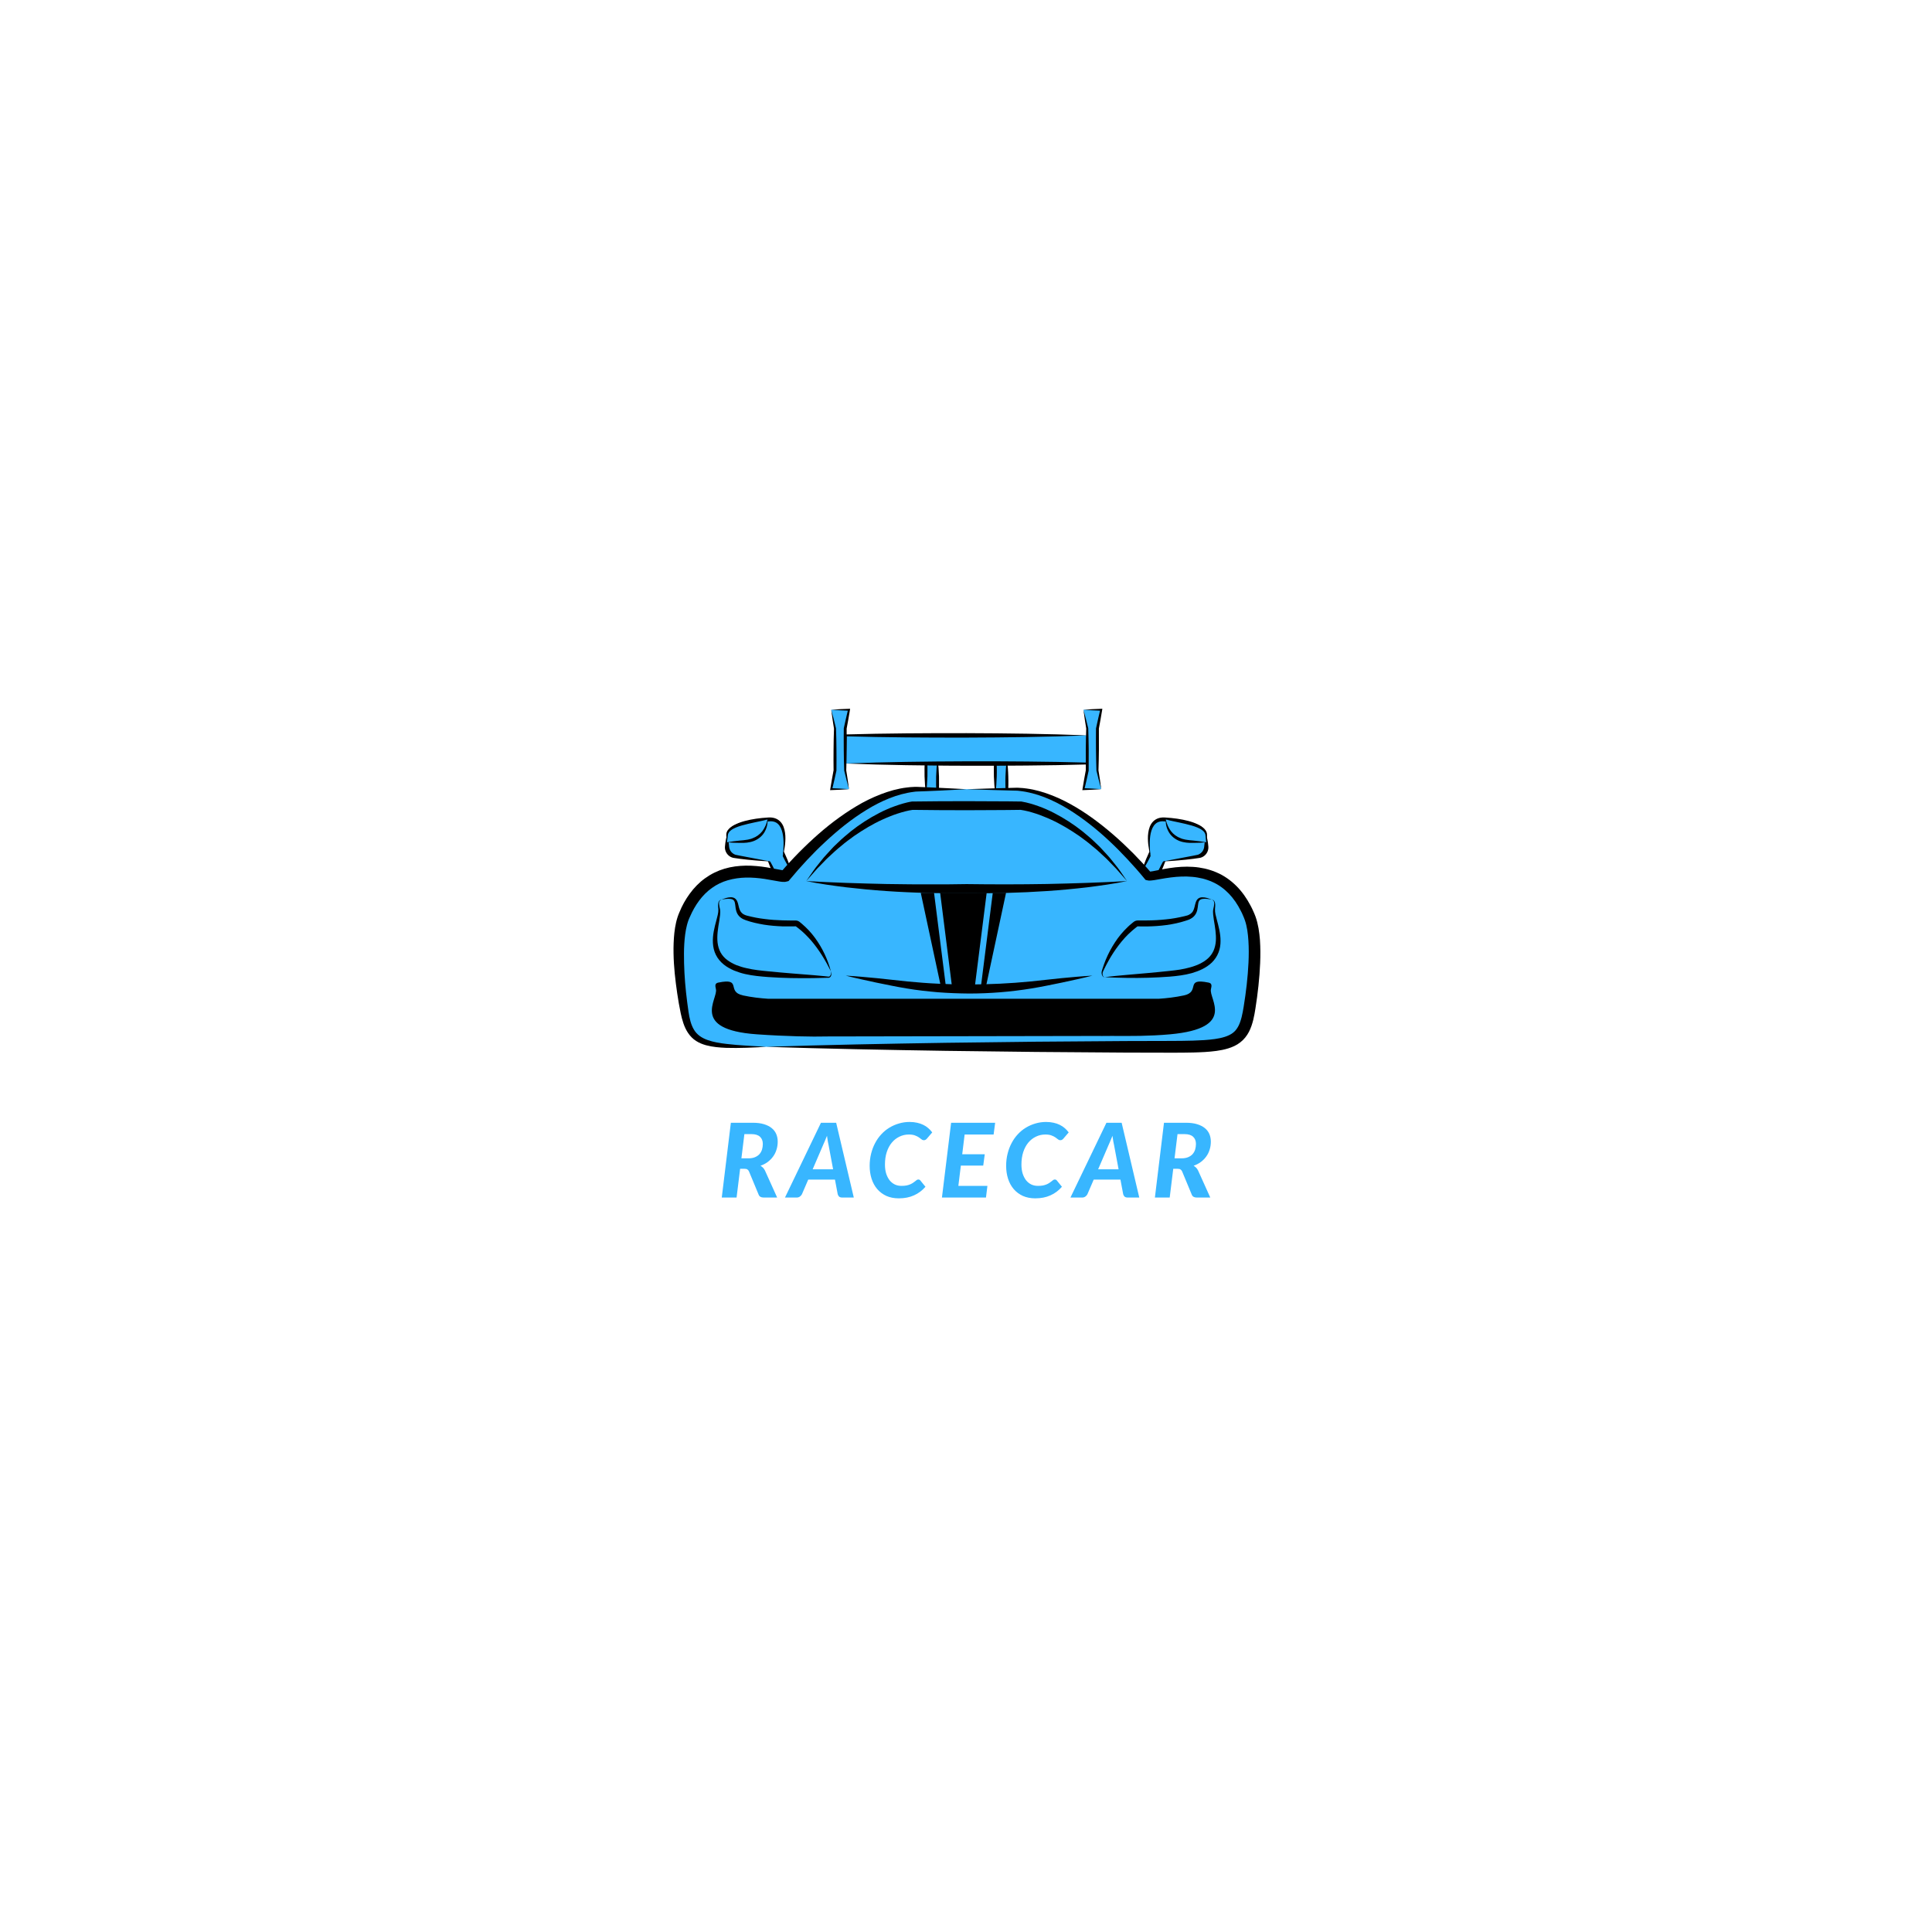 <?xml version="1.0" encoding="UTF-8"?><svg xmlns="http://www.w3.org/2000/svg" xmlns:xlink="http://www.w3.org/1999/xlink" width="375" zoomAndPan="magnify" viewBox="0 0 375 375" height="375" preserveAspectRatio="xMidYMid meet" version="1.0"><defs><g><g id="glyph-0-0"/><g id="glyph-0-1"><path d="M 5.844 -7.609 C 6.344 -7.609 6.77 -7.68 7.125 -7.828 C 7.477 -7.973 7.77 -8.172 8 -8.422 C 8.227 -8.68 8.395 -8.977 8.5 -9.312 C 8.602 -9.656 8.656 -10.02 8.656 -10.406 C 8.656 -11 8.473 -11.461 8.109 -11.797 C 7.742 -12.141 7.188 -12.312 6.438 -12.312 L 5.078 -12.312 L 4.5 -7.609 Z M 6.703 -14.516 C 7.555 -14.516 8.285 -14.422 8.891 -14.234 C 9.504 -14.047 10.004 -13.789 10.391 -13.469 C 10.785 -13.145 11.078 -12.758 11.266 -12.312 C 11.453 -11.863 11.547 -11.375 11.547 -10.844 C 11.547 -10.301 11.469 -9.785 11.312 -9.297 C 11.164 -8.805 10.945 -8.363 10.656 -7.969 C 10.375 -7.57 10.023 -7.219 9.609 -6.906 C 9.203 -6.602 8.734 -6.359 8.203 -6.172 C 8.379 -6.066 8.539 -5.941 8.688 -5.797 C 8.832 -5.648 8.957 -5.473 9.062 -5.266 L 11.438 0 L 8.812 0 C 8.312 0 7.988 -0.188 7.844 -0.562 L 5.969 -5.078 C 5.883 -5.254 5.781 -5.379 5.656 -5.453 C 5.539 -5.535 5.363 -5.578 5.125 -5.578 L 4.25 -5.578 L 3.562 0 L 0.688 0 L 2.453 -14.516 Z M 6.703 -14.516 "/></g><g id="glyph-0-2"><path d="M 8.484 -5.484 L 7.625 -10.078 C 7.57 -10.316 7.516 -10.598 7.453 -10.922 C 7.398 -11.254 7.348 -11.609 7.297 -11.984 C 7.141 -11.609 6.992 -11.254 6.859 -10.922 C 6.723 -10.598 6.598 -10.312 6.484 -10.062 L 4.516 -5.484 Z M 12.5 0 L 10.266 0 C 10.004 0 9.801 -0.055 9.656 -0.172 C 9.52 -0.297 9.426 -0.457 9.375 -0.656 L 8.844 -3.484 L 3.656 -3.484 L 2.438 -0.656 C 2.352 -0.477 2.219 -0.32 2.031 -0.188 C 1.852 -0.062 1.648 0 1.422 0 L -0.859 0 L 6.125 -14.516 L 9.078 -14.516 Z M 12.5 0 "/></g><g id="glyph-0-3"><path d="M 6.891 -2.266 C 7.273 -2.266 7.609 -2.289 7.891 -2.344 C 8.18 -2.406 8.43 -2.484 8.641 -2.578 C 8.848 -2.672 9.023 -2.77 9.172 -2.875 C 9.328 -2.988 9.461 -3.086 9.578 -3.172 C 9.691 -3.266 9.789 -3.344 9.875 -3.406 C 9.969 -3.469 10.066 -3.5 10.172 -3.5 C 10.266 -3.5 10.344 -3.484 10.406 -3.453 C 10.469 -3.422 10.516 -3.383 10.547 -3.344 L 11.562 -2.094 C 10.938 -1.363 10.191 -0.805 9.328 -0.422 C 8.473 -0.035 7.492 0.156 6.391 0.156 C 5.492 0.156 4.691 0 3.984 -0.312 C 3.285 -0.633 2.691 -1.078 2.203 -1.641 C 1.723 -2.203 1.359 -2.867 1.109 -3.641 C 0.859 -4.41 0.734 -5.25 0.734 -6.156 C 0.734 -6.988 0.828 -7.773 1.016 -8.516 C 1.203 -9.266 1.461 -9.953 1.797 -10.578 C 2.129 -11.211 2.531 -11.781 3 -12.281 C 3.469 -12.789 3.988 -13.219 4.562 -13.562 C 5.145 -13.914 5.766 -14.188 6.422 -14.375 C 7.078 -14.57 7.766 -14.672 8.484 -14.672 C 9.023 -14.672 9.516 -14.617 9.953 -14.516 C 10.391 -14.422 10.785 -14.285 11.141 -14.109 C 11.504 -13.93 11.828 -13.719 12.109 -13.469 C 12.398 -13.219 12.656 -12.941 12.875 -12.641 L 11.859 -11.453 C 11.785 -11.359 11.695 -11.281 11.594 -11.219 C 11.5 -11.156 11.379 -11.125 11.234 -11.125 C 11.078 -11.125 10.93 -11.18 10.797 -11.297 C 10.66 -11.41 10.492 -11.535 10.297 -11.672 C 10.109 -11.805 9.859 -11.93 9.547 -12.047 C 9.242 -12.172 8.844 -12.234 8.344 -12.234 C 7.688 -12.234 7.07 -12.094 6.5 -11.812 C 5.938 -11.539 5.445 -11.156 5.031 -10.656 C 4.613 -10.156 4.285 -9.539 4.047 -8.812 C 3.816 -8.094 3.703 -7.289 3.703 -6.406 C 3.703 -5.75 3.781 -5.164 3.938 -4.656 C 4.102 -4.145 4.328 -3.707 4.609 -3.344 C 4.898 -2.988 5.238 -2.719 5.625 -2.531 C 6.008 -2.352 6.43 -2.266 6.891 -2.266 Z M 6.891 -2.266 "/></g><g id="glyph-0-4"><path d="M 5.094 -12.234 L 4.625 -8.406 L 9 -8.406 L 8.703 -6.203 L 4.359 -6.203 L 3.875 -2.266 L 9.516 -2.266 L 9.234 0 L 0.688 0 L 2.469 -14.516 L 11.016 -14.516 L 10.719 -12.234 Z M 5.094 -12.234 "/></g></g><clipPath id="clip-0"><path d="M 210 137.559 L 214 137.559 L 214 154 L 210 154 Z M 210 137.559 " clip-rule="nonzero"/></clipPath><clipPath id="clip-1"><path d="M 161 137.559 L 165 137.559 L 165 154 L 161 154 Z M 161 137.559 " clip-rule="nonzero"/></clipPath><clipPath id="clip-2"><path d="M 161 137.559 L 166 137.559 L 166 154 L 161 154 Z M 161 137.559 " clip-rule="nonzero"/></clipPath><clipPath id="clip-3"><path d="M 130.25 152 L 188 152 L 188 204 L 130.25 204 Z M 130.25 152 " clip-rule="nonzero"/></clipPath><clipPath id="clip-4"><path d="M 148 152 L 245 152 L 245 204.309 L 148 204.309 Z M 148 152 " clip-rule="nonzero"/></clipPath></defs><path fill="rgb(21.959%, 71.37%, 100%)" d="M 179.734 153.953 L 181.98 153.953 L 181.98 147.469 L 179.734 147.469 L 179.734 153.953 " fill-opacity="1" fill-rule="nonzero"/><path fill="rgb(21.959%, 71.37%, 100%)" d="M 193.191 147.469 L 193.191 153.953 L 195.438 153.953 L 195.438 147.469 L 193.191 147.469 " fill-opacity="1" fill-rule="nonzero"/><path fill="rgb(0%, 0%, 0%)" d="M 181.98 147.469 C 181.605 147.535 181.234 147.574 180.855 147.613 C 180.484 147.648 180.109 147.68 179.734 147.699 L 179.965 147.469 C 179.996 148.008 180.02 148.547 180.02 149.09 C 180.031 149.629 180.02 150.172 180.012 150.711 C 179.992 151.254 179.969 151.793 179.926 152.332 C 179.879 152.875 179.824 153.414 179.734 153.953 C 179.645 153.414 179.586 152.875 179.543 152.332 C 179.5 151.793 179.477 151.254 179.457 150.711 C 179.449 150.172 179.438 149.629 179.449 149.09 C 179.453 148.547 179.473 148.008 179.504 147.469 L 179.516 147.227 L 179.734 147.238 C 180.109 147.258 180.484 147.289 180.855 147.32 C 181.234 147.363 181.605 147.402 181.98 147.469 " fill-opacity="1" fill-rule="nonzero"/><path fill="rgb(0%, 0%, 0%)" d="M 179.734 153.953 C 180.109 153.887 180.484 153.848 180.855 153.809 C 181.234 153.773 181.605 153.742 181.98 153.723 L 181.75 153.953 C 181.719 153.414 181.699 152.875 181.695 152.332 C 181.684 151.793 181.695 151.254 181.703 150.711 C 181.723 150.172 181.746 149.629 181.789 149.09 C 181.836 148.547 181.891 148.008 181.98 147.469 C 182.07 148.008 182.129 148.547 182.172 149.09 C 182.215 149.629 182.238 150.172 182.258 150.711 C 182.266 151.254 182.277 151.793 182.266 152.332 C 182.266 152.875 182.242 153.414 182.211 153.953 L 182.199 154.199 L 181.98 154.184 C 181.605 154.164 181.234 154.137 180.855 154.102 C 180.484 154.059 180.109 154.023 179.734 153.953 " fill-opacity="1" fill-rule="nonzero"/><path fill="rgb(0%, 0%, 0%)" d="M 195.438 147.469 C 195.062 147.535 194.688 147.574 194.312 147.613 C 193.938 147.648 193.562 147.68 193.191 147.699 L 193.422 147.469 C 193.449 148.008 193.473 148.547 193.477 149.09 C 193.488 149.629 193.477 150.172 193.465 150.711 C 193.449 151.254 193.422 151.793 193.383 152.332 C 193.336 152.875 193.281 153.414 193.191 153.953 C 193.098 153.414 193.043 152.875 193 152.332 C 192.957 151.793 192.93 151.254 192.914 150.711 C 192.902 150.172 192.891 149.629 192.902 149.09 C 192.906 148.547 192.926 148.008 192.957 147.469 L 192.973 147.227 L 193.191 147.238 C 193.562 147.258 193.938 147.289 194.312 147.32 C 194.688 147.363 195.062 147.402 195.438 147.469 " fill-opacity="1" fill-rule="nonzero"/><path fill="rgb(0%, 0%, 0%)" d="M 193.191 153.953 C 193.562 153.887 193.938 153.848 194.312 153.809 C 194.688 153.773 195.062 153.742 195.438 153.723 L 195.203 153.953 C 195.176 153.414 195.152 152.875 195.148 152.332 C 195.137 151.793 195.148 151.254 195.16 150.711 C 195.176 150.172 195.203 149.629 195.246 149.09 C 195.289 148.547 195.344 148.008 195.438 147.469 C 195.527 148.008 195.582 148.547 195.625 149.09 C 195.672 149.629 195.695 150.172 195.711 150.711 C 195.723 151.254 195.734 151.793 195.723 152.332 C 195.719 152.875 195.699 153.414 195.668 153.953 L 195.652 154.199 L 195.438 154.184 C 195.062 154.164 194.688 154.137 194.312 154.102 C 193.938 154.059 193.562 154.023 193.191 153.953 " fill-opacity="1" fill-rule="nonzero"/><path fill="rgb(21.959%, 71.37%, 100%)" d="M 164.156 148.199 L 164.156 142.738 L 211.031 142.738 L 211.031 148.199 L 164.156 148.199 " fill-opacity="1" fill-rule="nonzero"/><path fill="rgb(0%, 0%, 0%)" d="M 211.031 142.738 C 211.07 143.648 211.109 144.559 211.133 145.469 L 211.215 148.199 L 211.219 148.375 L 211.031 148.379 C 207.125 148.488 203.219 148.559 199.312 148.59 C 197.359 148.613 195.406 148.625 193.453 148.629 C 191.5 148.637 189.547 148.641 187.594 148.629 C 185.641 148.625 183.688 148.621 181.734 148.594 C 179.781 148.582 177.828 148.555 175.875 148.52 C 171.969 148.457 168.062 148.352 164.156 148.199 C 168.062 148.047 171.969 147.941 175.875 147.879 C 177.828 147.844 179.781 147.816 181.734 147.805 C 183.688 147.781 185.641 147.773 187.594 147.77 C 189.547 147.758 191.5 147.762 193.453 147.77 C 195.406 147.773 197.359 147.785 199.312 147.809 C 203.219 147.844 207.125 147.91 211.031 148.02 L 210.852 148.199 L 210.934 145.469 C 210.957 144.559 210.996 143.648 211.031 142.738 " fill-opacity="1" fill-rule="nonzero"/><path fill="rgb(0%, 0%, 0%)" d="M 164.156 148.199 C 164.121 147.289 164.082 146.379 164.059 145.469 L 163.973 142.738 L 163.969 142.562 L 164.156 142.555 C 168.062 142.445 171.969 142.379 175.875 142.344 C 177.828 142.324 179.781 142.309 181.734 142.309 C 183.688 142.301 185.641 142.297 187.594 142.305 C 189.547 142.312 191.5 142.316 193.453 142.34 C 195.406 142.355 197.359 142.383 199.312 142.414 C 203.219 142.48 207.125 142.582 211.031 142.738 C 207.125 142.891 203.219 142.996 199.312 143.059 C 197.359 143.09 195.406 143.117 193.453 143.133 C 191.5 143.156 189.547 143.164 187.594 143.168 C 185.641 143.18 183.688 143.176 181.734 143.164 C 179.781 143.164 177.828 143.148 175.875 143.129 C 171.969 143.094 168.062 143.027 164.156 142.918 L 164.34 142.738 L 164.258 145.469 C 164.234 146.379 164.191 147.289 164.156 148.199 " fill-opacity="1" fill-rule="nonzero"/><g clip-path="url(#clip-0)"><path fill="rgb(21.959%, 71.37%, 100%)" d="M 213.012 141.398 L 213.746 137.762 L 210.301 137.762 L 211.031 141.398 L 211.031 149.539 L 210.301 153.172 L 213.746 153.172 L 213.012 149.539 L 213.012 141.398 " fill-opacity="1" fill-rule="nonzero"/><path fill="rgb(0%, 0%, 0%)" d="M 210.301 137.762 C 210.637 138.953 210.934 140.156 211.227 141.359 L 211.23 141.371 L 211.23 141.398 L 211.285 143.434 C 211.293 144.109 211.312 144.789 211.316 145.469 C 211.328 146.824 211.324 148.184 211.309 149.539 L 211.309 149.57 L 211.305 149.594 C 211.043 150.801 210.773 152.008 210.48 153.211 L 210.301 152.988 C 211.449 153.031 212.598 153.086 213.746 153.172 C 212.598 153.262 211.449 153.32 210.301 153.359 L 210.078 153.371 L 210.117 153.137 C 210.312 151.918 210.531 150.699 210.758 149.484 L 210.754 149.539 C 210.738 148.184 210.738 146.824 210.75 145.469 C 210.75 144.789 210.77 144.109 210.781 143.434 L 210.836 141.398 L 210.84 141.438 C 210.641 140.215 210.449 138.992 210.301 137.762 " fill-opacity="1" fill-rule="nonzero"/><path fill="rgb(0%, 0%, 0%)" d="M 213.746 153.172 C 213.406 151.98 213.109 150.781 212.82 149.578 L 212.816 149.566 L 212.816 149.539 L 212.762 147.504 C 212.75 146.824 212.73 146.148 212.73 145.469 C 212.715 144.109 212.723 142.754 212.734 141.398 L 212.734 141.367 L 212.742 141.344 C 213.004 140.133 213.273 138.93 213.562 137.727 L 213.746 137.949 C 212.598 137.906 211.449 137.852 210.301 137.762 C 211.449 137.672 212.598 137.617 213.746 137.574 L 213.965 137.566 L 213.93 137.801 C 213.73 139.02 213.512 140.238 213.285 141.453 L 213.293 141.398 C 213.305 142.754 213.309 144.109 213.297 145.469 C 213.293 146.148 213.273 146.824 213.266 147.504 L 213.211 149.539 L 213.207 149.5 C 213.406 150.719 213.598 151.945 213.746 153.172 " fill-opacity="1" fill-rule="nonzero"/></g><g clip-path="url(#clip-1)"><path fill="rgb(21.959%, 71.37%, 100%)" d="M 164.055 141.398 L 164.789 137.762 L 161.34 137.762 L 162.074 141.398 L 162.074 149.539 L 161.34 153.172 L 164.789 153.172 L 164.055 149.539 L 164.055 141.398 " fill-opacity="1" fill-rule="nonzero"/><path fill="rgb(0%, 0%, 0%)" d="M 161.34 137.762 C 161.68 138.953 161.977 140.156 162.27 141.359 L 162.27 141.398 L 162.328 143.434 C 162.336 144.109 162.355 144.789 162.355 145.469 C 162.371 146.824 162.367 148.184 162.352 149.539 L 162.352 149.57 L 162.348 149.594 C 162.086 150.801 161.816 152.008 161.523 153.211 L 161.34 152.988 C 162.492 153.031 163.641 153.086 164.789 153.172 C 163.641 153.262 162.492 153.32 161.34 153.359 L 161.121 153.371 L 161.16 153.137 C 161.355 151.918 161.574 150.699 161.801 149.484 L 161.797 149.539 C 161.781 148.184 161.777 146.824 161.793 145.469 C 161.793 144.789 161.812 144.109 161.82 143.434 L 161.879 141.398 L 161.879 141.438 C 161.684 140.215 161.492 138.992 161.34 137.762 " fill-opacity="1" fill-rule="nonzero"/></g><g clip-path="url(#clip-2)"><path fill="rgb(0%, 0%, 0%)" d="M 164.789 153.172 C 164.449 151.98 164.152 150.781 163.863 149.578 L 163.859 149.566 L 163.859 149.539 L 163.801 147.504 C 163.793 146.824 163.773 146.148 163.773 145.469 C 163.758 144.109 163.766 142.754 163.777 141.398 L 163.777 141.367 L 163.781 141.344 C 164.047 140.133 164.312 138.93 164.605 137.727 L 164.789 137.949 C 163.641 137.906 162.492 137.852 161.34 137.762 C 162.492 137.672 163.641 137.617 164.789 137.574 L 165.008 137.566 L 164.973 137.801 C 164.773 139.02 164.555 140.238 164.328 141.453 L 164.332 141.398 C 164.348 142.754 164.352 144.109 164.34 145.469 C 164.336 146.148 164.316 146.824 164.309 147.504 L 164.254 149.539 L 164.25 149.5 C 164.445 150.719 164.637 151.945 164.789 153.172 " fill-opacity="1" fill-rule="nonzero"/></g><path fill="rgb(21.959%, 71.37%, 100%)" d="M 224.383 170.617 L 221.555 169.297 L 223.828 164.441 L 226.656 165.762 L 224.383 170.617 " fill-opacity="1" fill-rule="nonzero"/><path fill="rgb(0%, 0%, 0%)" d="M 226.656 165.762 C 226.539 166.199 226.398 166.625 226.242 167.047 C 226.09 167.469 225.926 167.887 225.754 168.301 C 225.586 168.715 225.402 169.121 225.215 169.527 C 225.031 169.934 224.832 170.336 224.633 170.734 L 224.508 170.988 L 224.27 170.867 C 223.805 170.633 223.344 170.387 222.891 170.129 C 222.438 169.867 221.988 169.598 221.555 169.297 C 222.062 169.434 222.559 169.605 223.051 169.785 C 223.539 169.969 224.023 170.164 224.5 170.371 L 224.137 170.504 C 224.316 170.094 224.496 169.684 224.691 169.281 C 224.883 168.879 225.078 168.477 225.289 168.082 C 225.496 167.684 225.707 167.293 225.938 166.906 C 226.16 166.516 226.398 166.133 226.656 165.762 " fill-opacity="1" fill-rule="nonzero"/><path fill="rgb(0%, 0%, 0%)" d="M 221.555 169.297 C 221.672 168.859 221.816 168.434 221.969 168.012 C 222.121 167.59 222.285 167.172 222.457 166.758 C 222.629 166.344 222.809 165.938 222.996 165.531 C 223.18 165.125 223.379 164.727 223.578 164.324 L 223.703 164.07 L 223.945 164.191 C 224.41 164.426 224.871 164.672 225.324 164.93 C 225.777 165.191 226.227 165.461 226.656 165.762 C 226.148 165.625 225.652 165.453 225.164 165.273 C 224.672 165.09 224.191 164.895 223.711 164.688 L 224.078 164.559 C 223.898 164.965 223.715 165.375 223.523 165.777 C 223.328 166.18 223.133 166.582 222.922 166.977 C 222.719 167.375 222.504 167.77 222.277 168.152 C 222.051 168.543 221.816 168.926 221.555 169.297 " fill-opacity="1" fill-rule="nonzero"/><path fill="rgb(21.959%, 71.37%, 100%)" d="M 223.328 166.168 C 223.328 166.168 221.562 158.559 226.207 159.062 C 230 159.469 234.137 160.18 234.137 162.152 L 234.137 164.352 C 234.137 165.266 233.492 166.051 232.594 166.223 C 230.137 166.688 225.688 167.199 225.688 167.199 " fill-opacity="1" fill-rule="nonzero"/><path fill="rgb(0%, 0%, 0%)" d="M 234.137 162.152 C 234.309 162.637 234.398 163.125 234.465 163.613 C 234.5 163.859 234.527 164.102 234.543 164.348 C 234.562 164.641 234.516 164.945 234.406 165.223 C 234.191 165.785 233.727 166.246 233.164 166.438 C 233.027 166.492 232.883 166.52 232.738 166.535 C 232.59 166.551 232.488 166.574 232.359 166.59 L 231.629 166.695 C 230.652 166.816 229.68 166.926 228.703 167.004 C 227.727 167.09 226.75 167.156 225.77 167.199 L 228.656 166.652 C 229.617 166.469 230.578 166.301 231.531 166.105 L 232.246 165.961 C 232.359 165.934 232.496 165.918 232.586 165.879 C 232.684 165.84 232.77 165.793 232.855 165.742 C 233.191 165.543 233.449 165.246 233.594 164.898 C 233.668 164.727 233.719 164.543 233.734 164.348 C 233.75 164.102 233.777 163.859 233.812 163.613 C 233.879 163.125 233.969 162.637 234.137 162.152 " fill-opacity="1" fill-rule="nonzero"/><path fill="rgb(0%, 0%, 0%)" d="M 223.328 166.168 C 223.113 165.441 222.969 164.691 222.879 163.938 C 222.801 163.18 222.766 162.406 222.879 161.629 C 222.934 161.242 223.023 160.855 223.168 160.477 C 223.316 160.098 223.539 159.73 223.844 159.426 C 224.148 159.121 224.543 158.898 224.961 158.781 C 225.375 158.668 225.801 158.645 226.211 158.68 C 227.73 158.773 229.242 158.969 230.738 159.367 C 231.48 159.574 232.223 159.836 232.906 160.246 C 233.246 160.449 233.57 160.703 233.82 161.027 C 233.941 161.191 234.047 161.371 234.102 161.566 C 234.16 161.758 234.164 161.965 234.137 162.152 C 234.07 161.77 233.855 161.469 233.586 161.25 C 233.312 161.027 232.992 160.867 232.656 160.734 C 231.988 160.469 231.27 160.301 230.551 160.148 C 229.102 159.855 227.613 159.668 226.133 159.434 C 225.453 159.348 224.77 159.453 224.289 159.895 C 223.801 160.328 223.516 161.012 223.359 161.715 C 223.207 162.426 223.156 163.172 223.164 163.918 C 223.168 164.664 223.223 165.418 223.328 166.168 " fill-opacity="1" fill-rule="nonzero"/><path fill="rgb(21.959%, 71.37%, 100%)" d="M 226.285 159.07 C 226.285 159.07 226.355 163.086 230.84 163.344 C 232.141 163.414 233.234 163.461 234.137 163.492 L 234.137 162.152 C 234.137 160.191 230.055 159.48 226.285 159.07 " fill-opacity="1" fill-rule="nonzero"/><path fill="rgb(0%, 0%, 0%)" d="M 226.285 159.07 C 226.453 159.906 226.801 160.68 227.281 161.324 C 227.777 161.961 228.441 162.434 229.188 162.707 C 229.281 162.742 229.371 162.785 229.469 162.816 L 229.762 162.887 L 230.055 162.961 C 230.152 162.988 230.254 162.988 230.355 163.008 C 230.559 163.035 230.754 163.074 230.969 163.09 C 231.18 163.105 231.391 163.125 231.602 163.148 C 232.449 163.23 233.293 163.332 234.137 163.492 C 233.285 163.574 232.43 163.602 231.578 163.605 C 230.742 163.629 229.824 163.566 228.98 163.254 C 228.141 162.938 227.375 162.352 226.91 161.582 C 226.445 160.816 226.211 159.93 226.285 159.07 " fill-opacity="1" fill-rule="nonzero"/><path fill="rgb(0%, 0%, 0%)" d="M 234.137 163.492 C 234.074 163.062 234.035 162.637 233.996 162.207 C 233.973 161.805 233.773 161.484 233.473 161.234 C 233.176 160.984 232.82 160.785 232.441 160.633 C 232.062 160.473 231.668 160.336 231.266 160.223 C 230.461 159.988 229.629 159.812 228.797 159.629 C 227.961 159.453 227.121 159.285 226.285 159.07 C 227.148 159.043 228.012 159.082 228.871 159.18 C 229.73 159.27 230.582 159.426 231.43 159.664 C 232.258 159.926 233.125 160.23 233.793 160.906 C 233.953 161.074 234.098 161.273 234.184 161.504 C 234.273 161.727 234.301 161.984 234.281 162.207 C 234.242 162.637 234.203 163.062 234.137 163.492 " fill-opacity="1" fill-rule="nonzero"/><path fill="rgb(21.959%, 71.37%, 100%)" d="M 150.871 170.617 L 153.699 169.297 L 151.426 164.441 L 148.598 165.762 L 150.871 170.617 " fill-opacity="1" fill-rule="nonzero"/><path fill="rgb(0%, 0%, 0%)" d="M 148.598 165.762 C 148.855 166.133 149.094 166.516 149.316 166.906 C 149.547 167.293 149.758 167.684 149.965 168.082 C 150.176 168.477 150.371 168.879 150.566 169.281 C 150.758 169.684 150.938 170.094 151.121 170.504 L 150.754 170.371 C 151.234 170.164 151.715 169.969 152.203 169.785 C 152.695 169.605 153.191 169.434 153.699 169.297 C 153.266 169.598 152.816 169.867 152.363 170.129 C 151.91 170.387 151.453 170.633 150.988 170.867 L 150.746 170.988 L 150.621 170.734 C 150.422 170.336 150.223 169.934 150.039 169.527 C 149.852 169.121 149.672 168.715 149.5 168.301 C 149.328 167.887 149.164 167.469 149.012 167.047 C 148.859 166.625 148.715 166.199 148.598 165.762 " fill-opacity="1" fill-rule="nonzero"/><path fill="rgb(0%, 0%, 0%)" d="M 153.699 169.297 C 153.441 168.926 153.203 168.543 152.98 168.152 C 152.75 167.77 152.535 167.375 152.332 166.977 C 152.121 166.582 151.926 166.18 151.73 165.777 C 151.539 165.375 151.359 164.965 151.18 164.559 L 151.543 164.688 C 151.066 164.895 150.582 165.09 150.09 165.273 C 149.602 165.453 149.105 165.625 148.598 165.762 C 149.031 165.461 149.477 165.191 149.93 164.93 C 150.383 164.672 150.848 164.426 151.309 164.191 L 151.551 164.07 L 151.676 164.324 C 151.875 164.727 152.074 165.125 152.258 165.531 C 152.445 165.938 152.629 166.344 152.797 166.758 C 152.969 167.172 153.133 167.59 153.285 168.012 C 153.438 168.434 153.582 168.859 153.699 169.297 " fill-opacity="1" fill-rule="nonzero"/><path fill="rgb(21.959%, 71.37%, 100%)" d="M 151.93 166.168 C 151.93 166.168 153.691 158.559 149.047 159.062 C 145.254 159.469 141.117 160.18 141.117 162.152 L 141.117 164.352 C 141.117 165.266 141.762 166.051 142.66 166.223 C 145.117 166.688 149.566 167.199 149.566 167.199 " fill-opacity="1" fill-rule="nonzero"/><path fill="rgb(0%, 0%, 0%)" d="M 141.117 162.152 C 141.285 162.637 141.375 163.125 141.441 163.613 C 141.477 163.859 141.504 164.102 141.52 164.348 C 141.539 164.543 141.586 164.727 141.66 164.898 C 141.805 165.246 142.062 165.543 142.398 165.742 C 142.484 165.793 142.574 165.84 142.668 165.879 C 142.758 165.918 142.895 165.934 143.008 165.961 L 143.723 166.105 C 144.676 166.301 145.641 166.469 146.598 166.652 L 149.484 167.199 C 148.508 167.156 147.527 167.09 146.551 167.004 C 145.574 166.926 144.602 166.816 143.625 166.695 L 142.895 166.59 C 142.766 166.574 142.664 166.551 142.516 166.535 C 142.375 166.52 142.227 166.492 142.09 166.438 C 141.531 166.246 141.062 165.785 140.848 165.223 C 140.738 164.945 140.691 164.641 140.711 164.348 C 140.727 164.102 140.754 163.859 140.789 163.613 C 140.855 163.125 140.945 162.637 141.117 162.152 " fill-opacity="1" fill-rule="nonzero"/><path fill="rgb(0%, 0%, 0%)" d="M 151.93 166.168 C 152.031 165.418 152.086 164.664 152.09 163.918 C 152.098 163.172 152.047 162.426 151.895 161.715 C 151.738 161.012 151.453 160.328 150.969 159.895 C 150.484 159.453 149.801 159.348 149.121 159.434 C 147.641 159.668 146.152 159.855 144.703 160.148 C 143.984 160.301 143.266 160.469 142.598 160.734 C 142.262 160.867 141.945 161.027 141.672 161.25 C 141.398 161.469 141.184 161.77 141.117 162.152 C 141.09 161.965 141.094 161.758 141.152 161.566 C 141.211 161.371 141.312 161.191 141.438 161.027 C 141.684 160.703 142.012 160.449 142.348 160.246 C 143.031 159.836 143.773 159.574 144.516 159.367 C 146.012 158.969 147.523 158.773 149.043 158.68 C 149.453 158.645 149.879 158.668 150.293 158.781 C 150.711 158.898 151.105 159.121 151.41 159.426 C 151.719 159.73 151.938 160.098 152.086 160.477 C 152.23 160.855 152.324 161.242 152.375 161.629 C 152.488 162.406 152.453 163.18 152.375 163.938 C 152.289 164.691 152.141 165.441 151.93 166.168 " fill-opacity="1" fill-rule="nonzero"/><path fill="rgb(21.959%, 71.37%, 100%)" d="M 148.973 159.07 C 148.973 159.07 148.898 163.086 144.414 163.344 C 143.113 163.414 142.02 163.461 141.117 163.492 L 141.117 162.152 C 141.117 160.191 145.199 159.48 148.973 159.07 " fill-opacity="1" fill-rule="nonzero"/><path fill="rgb(0%, 0%, 0%)" d="M 148.973 159.07 C 149.043 159.93 148.809 160.816 148.348 161.582 C 147.879 162.352 147.117 162.938 146.273 163.254 C 145.43 163.566 144.512 163.629 143.676 163.605 C 142.824 163.602 141.969 163.574 141.117 163.492 C 141.961 163.332 142.809 163.23 143.652 163.148 C 143.863 163.125 144.074 163.105 144.285 163.09 C 144.5 163.074 144.695 163.035 144.898 163.008 C 145 162.988 145.102 162.988 145.199 162.961 L 145.492 162.887 L 145.785 162.816 C 145.883 162.785 145.973 162.742 146.066 162.707 C 146.816 162.434 147.477 161.961 147.973 161.324 C 148.453 160.68 148.801 159.906 148.973 159.07 " fill-opacity="1" fill-rule="nonzero"/><path fill="rgb(0%, 0%, 0%)" d="M 141.117 163.492 C 141.051 163.062 141.012 162.637 140.973 162.207 C 140.953 161.984 140.98 161.727 141.07 161.504 C 141.156 161.273 141.301 161.074 141.465 160.906 C 142.133 160.23 142.996 159.926 143.824 159.664 C 144.672 159.426 145.527 159.27 146.387 159.18 C 147.242 159.082 148.105 159.043 148.973 159.07 C 148.133 159.285 147.293 159.453 146.457 159.629 C 145.625 159.812 144.793 159.988 143.992 160.223 C 143.586 160.336 143.191 160.473 142.812 160.633 C 142.434 160.785 142.078 160.984 141.781 161.234 C 141.484 161.484 141.281 161.805 141.258 162.207 C 141.219 162.637 141.18 163.062 141.117 163.492 " fill-opacity="1" fill-rule="nonzero"/><path fill="rgb(21.959%, 71.37%, 100%)" d="M 226.547 203.188 C 238.273 203.188 241.133 202.852 242.312 196.859 C 242.312 196.859 244.852 183.648 242.535 177.91 C 237.207 164.707 224.332 170.535 222.836 170.02 C 219.121 165.594 208.246 153.781 197.492 153.184 L 177.762 153.184 C 167.008 153.781 156.133 165.594 152.422 170.02 C 150.922 170.535 138.047 164.707 132.719 177.91 C 130.402 183.648 132.941 196.859 132.941 196.859 C 134.121 202.852 136.98 203.188 148.707 203.188 L 226.547 203.188 " fill-opacity="1" fill-rule="nonzero"/><g clip-path="url(#clip-3)"><path fill="rgb(0%, 0%, 0%)" d="M 187.625 153.184 C 185.918 153.285 184.207 153.371 182.5 153.449 L 179.938 153.562 L 178.66 153.609 C 178.234 153.633 177.797 153.621 177.398 153.691 C 175.762 153.891 174.141 154.344 172.602 154.957 C 171.055 155.574 169.566 156.344 168.148 157.227 C 165.289 158.969 162.668 161.102 160.203 163.387 C 157.73 165.672 155.434 168.156 153.285 170.746 L 153.062 171.008 L 152.785 171.086 C 152.684 171.113 152.574 171.141 152.469 171.156 C 152.414 171.164 152.355 171.172 152.312 171.176 L 152.215 171.176 C 152.09 171.176 151.938 171.18 151.852 171.168 L 151.551 171.137 L 151.285 171.098 C 150.938 171.043 150.617 170.984 150.301 170.926 C 149.664 170.805 149.051 170.695 148.434 170.602 C 147.207 170.414 145.992 170.316 144.789 170.336 C 143.586 170.363 142.41 170.535 141.289 170.852 C 140.168 171.172 139.117 171.68 138.18 172.352 C 136.293 173.695 134.891 175.699 133.926 177.926 L 133.738 178.34 L 133.586 178.734 C 133.535 178.863 133.5 179.008 133.453 179.145 C 133.41 179.281 133.371 179.422 133.336 179.566 C 133.184 180.133 133.086 180.73 132.996 181.336 C 132.836 182.547 132.766 183.793 132.758 185.051 C 132.746 187.559 132.887 190.102 133.16 192.629 C 133.293 193.895 133.465 195.16 133.645 196.414 C 133.828 197.633 134.094 198.852 134.676 199.824 C 135.234 200.812 136.203 201.469 137.352 201.871 C 138.496 202.277 139.758 202.48 141.02 202.625 C 142.289 202.777 143.566 202.879 144.852 202.957 L 148.707 203.188 C 146.133 203.336 143.562 203.465 140.961 203.387 C 139.664 203.332 138.352 203.23 137.035 202.879 C 136.379 202.695 135.719 202.441 135.113 202.047 C 134.504 201.664 133.977 201.125 133.574 200.527 C 133.168 199.934 132.879 199.285 132.652 198.637 C 132.43 197.992 132.27 197.336 132.129 196.688 C 131.859 195.41 131.648 194.133 131.453 192.848 C 131.078 190.277 130.777 187.688 130.734 185.059 C 130.711 183.742 130.75 182.418 130.891 181.078 C 130.973 180.406 131.066 179.73 131.227 179.051 C 131.262 178.883 131.305 178.715 131.355 178.543 C 131.406 178.371 131.445 178.203 131.508 178.031 L 131.688 177.52 L 131.883 177.051 C 132.387 175.793 133.062 174.586 133.879 173.465 C 134.695 172.344 135.684 171.316 136.836 170.484 C 137.98 169.652 139.277 169.016 140.625 168.613 C 141.977 168.211 143.375 168.047 144.746 168.02 C 146.117 168.008 147.473 168.133 148.785 168.344 C 149.441 168.449 150.094 168.574 150.723 168.695 C 151.035 168.758 151.352 168.816 151.637 168.863 L 151.848 168.898 L 152.027 168.918 C 152.102 168.93 152.109 168.922 152.148 168.926 L 152.172 168.926 C 152.168 168.926 152.145 168.926 152.133 168.93 C 152.105 168.93 152.078 168.941 152.055 168.957 L 151.555 169.297 C 153.809 166.656 156.25 164.191 158.855 161.895 C 161.465 159.609 164.289 157.539 167.344 155.84 C 168.883 155.008 170.488 154.293 172.156 153.738 C 172.988 153.457 173.844 153.234 174.707 153.059 C 175.141 152.988 175.57 152.891 176.012 152.855 L 176.668 152.781 L 177.336 152.742 C 177.789 152.703 178.207 152.746 178.637 152.758 L 179.922 152.805 L 182.492 152.922 C 184.207 152.996 185.918 153.082 187.625 153.184 " fill-opacity="1" fill-rule="nonzero"/></g><g clip-path="url(#clip-4)"><path fill="rgb(0%, 0%, 0%)" d="M 148.707 203.188 C 160.344 202.809 171.977 202.59 183.613 202.406 L 201.062 202.195 L 218.516 202.066 L 227.238 202.043 C 228.688 202.039 230.137 202.027 231.57 201.984 C 233.004 201.941 234.43 201.867 235.789 201.676 C 237.141 201.484 238.438 201.145 239.305 200.477 C 239.742 200.145 240.082 199.715 240.359 199.188 C 240.637 198.664 240.84 198.047 241.004 197.402 C 241.086 197.082 241.156 196.746 241.219 196.41 L 241.402 195.359 C 241.52 194.652 241.625 193.945 241.723 193.234 C 241.918 191.816 242.082 190.391 242.195 188.969 C 242.312 187.547 242.383 186.125 242.383 184.711 C 242.379 183.301 242.305 181.898 242.098 180.547 C 241.988 179.879 241.844 179.223 241.633 178.621 C 241.543 178.328 241.391 178.004 241.258 177.688 L 241.055 177.215 L 240.82 176.758 C 240.207 175.539 239.445 174.41 238.523 173.453 C 237.598 172.504 236.52 171.703 235.301 171.176 L 234.844 170.98 C 234.691 170.914 234.531 170.867 234.375 170.812 C 234.062 170.691 233.738 170.617 233.414 170.523 C 232.762 170.379 232.098 170.246 231.414 170.195 C 230.055 170.066 228.66 170.133 227.266 170.309 C 226.566 170.395 225.867 170.512 225.156 170.637 L 224.062 170.828 C 223.867 170.852 223.684 170.887 223.457 170.902 L 223.293 170.914 L 223.094 170.918 C 223.02 170.914 222.984 170.926 222.863 170.902 C 222.758 170.887 222.652 170.867 222.555 170.84 L 222.336 170.777 L 222.172 170.574 C 221.105 169.27 219.984 168 218.828 166.766 C 217.672 165.527 216.484 164.324 215.246 163.172 C 212.777 160.863 210.113 158.758 207.242 156.992 C 205.805 156.117 204.297 155.355 202.734 154.742 C 201.172 154.133 199.527 153.695 197.871 153.516 C 197.461 153.449 197.023 153.465 196.602 153.449 L 192.758 153.344 L 187.625 153.184 L 192.762 153.023 L 195.328 152.953 L 196.613 152.918 C 197.043 152.914 197.465 152.875 197.906 152.922 L 198.562 152.965 L 199.215 153.043 C 199.648 153.086 200.07 153.184 200.504 153.258 C 201.355 153.441 202.195 153.668 203.02 153.953 C 204.668 154.512 206.258 155.234 207.773 156.074 C 210.816 157.75 213.598 159.848 216.207 162.109 C 217.512 163.246 218.766 164.434 219.984 165.656 C 221.195 166.887 222.371 168.152 223.496 169.465 L 223.117 169.203 C 223.098 169.176 223.035 169.191 223.117 169.184 L 223.188 169.184 L 223.297 169.168 C 223.434 169.156 223.609 169.125 223.773 169.098 L 224.824 168.891 C 225.539 168.742 226.273 168.605 227.016 168.492 C 228.496 168.27 230.023 168.156 231.566 168.262 C 232.336 168.305 233.109 168.43 233.875 168.594 C 234.254 168.695 234.637 168.777 235.008 168.91 C 235.195 168.977 235.383 169.031 235.566 169.102 L 236.117 169.328 C 237.578 169.941 238.898 170.883 240.012 171.996 C 241.121 173.113 242.016 174.414 242.73 175.773 L 242.996 176.289 L 243.234 176.809 C 243.387 177.164 243.555 177.496 243.688 177.891 C 243.965 178.656 244.145 179.422 244.281 180.184 C 244.41 180.945 244.496 181.699 244.555 182.453 C 244.602 183.207 244.633 183.957 244.637 184.703 C 244.645 186.195 244.578 187.676 244.465 189.148 C 244.352 190.621 244.195 192.086 244 193.543 C 243.902 194.273 243.797 195 243.68 195.73 L 243.496 196.824 C 243.426 197.203 243.348 197.582 243.254 197.961 C 243.062 198.723 242.82 199.5 242.426 200.266 C 242.031 201.027 241.461 201.773 240.738 202.32 C 240.023 202.887 239.215 203.234 238.434 203.48 C 237.648 203.73 236.875 203.871 236.113 203.98 C 234.59 204.188 233.109 204.246 231.633 204.289 C 230.16 204.328 228.699 204.328 227.242 204.328 L 218.516 204.309 L 201.062 204.18 L 183.613 203.969 C 171.977 203.785 160.344 203.566 148.707 203.188 " fill-opacity="1" fill-rule="nonzero"/></g><path fill="rgb(21.959%, 71.37%, 100%)" d="M 213.98 188.52 C 214.746 186.449 216.688 182.168 220.406 179.379 C 220.535 179.285 220.672 179.234 220.812 179.234 C 222.016 179.234 226.395 179.414 230.43 178.152 C 233.727 177.125 230.48 173.219 235.199 174.605 C 235.824 174.789 235.863 175.309 235.668 176.449 C 235.211 179.098 240.746 187.625 227.742 188.941 C 222.074 189.516 216.438 189.555 214.434 189.676 C 214.039 189.699 213.785 189.047 213.98 188.52 " fill-opacity="1" fill-rule="nonzero"/><path fill="rgb(21.959%, 71.37%, 100%)" d="M 161.273 188.52 C 160.508 186.449 158.566 182.168 154.848 179.379 C 154.723 179.285 154.582 179.234 154.441 179.234 C 153.238 179.234 148.859 179.414 144.824 178.152 C 141.527 177.125 144.773 173.219 140.059 174.605 C 139.43 174.789 139.391 175.309 139.586 176.449 C 140.043 179.098 134.508 187.625 147.512 188.941 C 153.18 189.516 158.82 189.555 160.82 189.676 C 161.215 189.699 161.469 189.047 161.273 188.52 " fill-opacity="1" fill-rule="nonzero"/><path fill="rgb(0%, 0%, 0%)" d="M 235.195 174.605 C 235.367 174.641 235.543 174.715 235.664 174.863 C 235.777 175.016 235.832 175.203 235.855 175.383 C 235.895 175.746 235.863 176.105 235.828 176.457 C 235.793 177.102 235.996 177.777 236.168 178.445 C 236.523 179.789 236.918 181.184 236.906 182.672 C 236.906 183.41 236.793 184.172 236.508 184.891 C 236.227 185.613 235.781 186.273 235.234 186.816 C 234.117 187.891 232.703 188.48 231.316 188.887 C 229.914 189.273 228.473 189.445 227.07 189.562 C 225.664 189.66 224.262 189.75 222.855 189.781 C 220.047 189.867 217.238 189.797 214.434 189.676 C 215.824 189.473 217.227 189.367 218.621 189.234 L 222.801 188.867 C 224.191 188.73 225.582 188.617 226.965 188.457 C 227.664 188.383 228.34 188.305 229.016 188.199 C 229.688 188.086 230.352 187.945 231 187.762 C 231.32 187.668 231.648 187.582 231.957 187.457 C 232.109 187.398 232.27 187.352 232.422 187.281 L 232.867 187.078 C 233.453 186.789 234.004 186.441 234.473 186.016 C 234.934 185.59 235.309 185.078 235.559 184.504 C 235.809 183.93 235.949 183.293 235.996 182.637 C 236.082 181.316 235.84 179.949 235.609 178.566 C 235.559 178.215 235.504 177.867 235.473 177.508 C 235.445 177.148 235.422 176.777 235.512 176.402 C 235.59 176.066 235.668 175.727 235.68 175.391 C 235.684 175.227 235.668 175.059 235.59 174.914 C 235.508 174.773 235.359 174.668 235.195 174.605 " fill-opacity="1" fill-rule="nonzero"/><path fill="rgb(0%, 0%, 0%)" d="M 214.434 189.676 C 214.273 189.699 214.109 189.598 214.016 189.465 C 213.918 189.332 213.855 189.172 213.828 189.004 C 213.805 188.84 213.812 188.664 213.855 188.496 L 213.992 188.039 C 214.176 187.438 214.402 186.848 214.637 186.258 C 215.125 185.094 215.719 183.961 216.422 182.898 C 217.117 181.82 217.949 180.832 218.883 179.938 C 219.117 179.715 219.352 179.492 219.609 179.293 L 219.988 178.984 C 220.027 178.957 220.039 178.941 220.094 178.902 C 220.148 178.863 220.207 178.828 220.27 178.797 C 220.395 178.73 220.539 178.688 220.688 178.672 C 220.727 178.668 220.766 178.664 220.801 178.664 L 221.691 178.664 L 222.617 178.656 C 223.852 178.648 225.078 178.582 226.297 178.449 C 227.52 178.336 228.727 178.113 229.914 177.828 C 230.059 177.789 230.219 177.758 230.352 177.715 L 230.547 177.656 L 230.73 177.578 C 230.973 177.469 231.18 177.32 231.348 177.137 C 231.699 176.766 231.828 176.191 231.969 175.574 C 232.051 175.266 232.133 174.922 232.367 174.613 C 232.484 174.465 232.641 174.336 232.816 174.266 C 232.988 174.195 233.168 174.168 233.336 174.164 C 234.016 174.156 234.613 174.379 235.195 174.605 C 234.887 174.555 234.578 174.496 234.27 174.473 C 233.965 174.438 233.652 174.434 233.371 174.484 C 233.082 174.535 232.855 174.664 232.738 174.875 C 232.613 175.086 232.57 175.375 232.535 175.676 C 232.5 175.98 232.465 176.305 232.387 176.637 C 232.309 176.965 232.172 177.312 231.949 177.613 C 231.73 177.918 231.43 178.156 231.113 178.328 L 230.875 178.453 L 230.629 178.551 C 230.469 178.609 230.32 178.652 230.168 178.707 C 227.727 179.504 225.164 179.777 222.633 179.824 L 221.684 179.82 L 220.809 179.809 C 220.805 179.809 220.797 179.809 220.781 179.816 C 220.773 179.816 220.766 179.824 220.754 179.828 L 220.676 179.891 L 220.324 180.168 C 220.082 180.348 219.863 180.559 219.633 180.75 C 218.719 181.539 217.914 182.457 217.168 183.422 C 216.43 184.395 215.75 185.426 215.152 186.508 C 214.848 187.047 214.562 187.598 214.293 188.156 L 214.094 188.578 C 214.035 188.703 214.008 188.848 214.004 188.992 C 214 189.137 214.027 189.285 214.09 189.418 C 214.152 189.551 214.27 189.668 214.434 189.676 " fill-opacity="1" fill-rule="nonzero"/><path fill="rgb(0%, 0%, 0%)" d="M 140.059 174.605 C 139.887 174.672 139.73 174.777 139.656 174.934 C 139.574 175.086 139.562 175.262 139.57 175.438 C 139.59 175.789 139.68 176.133 139.754 176.496 C 139.828 176.887 139.801 177.273 139.762 177.641 C 139.723 178.012 139.668 178.379 139.609 178.738 C 139.363 180.176 139.125 181.605 139.281 182.969 C 139.363 183.645 139.551 184.293 139.863 184.867 C 140.176 185.438 140.617 185.934 141.148 186.332 C 141.684 186.73 142.285 187.055 142.918 187.324 C 143.566 187.566 144.227 187.785 144.922 187.926 C 146.293 188.254 147.719 188.395 149.172 188.535 C 150.613 188.691 152.066 188.797 153.516 188.926 L 157.879 189.277 C 158.605 189.344 159.336 189.398 160.062 189.477 L 160.746 189.555 C 160.797 189.562 160.84 189.566 160.867 189.566 C 160.93 189.566 160.992 189.539 161.051 189.488 C 161.289 189.273 161.363 188.867 161.273 188.52 C 161.348 188.684 161.391 188.875 161.375 189.062 C 161.363 189.254 161.316 189.449 161.18 189.613 C 161.109 189.691 161.008 189.762 160.891 189.781 C 160.824 189.789 160.777 189.789 160.734 189.789 L 160.598 189.789 L 160.051 189.801 L 157.859 189.852 C 156.398 189.867 154.934 189.875 153.469 189.84 C 152.004 189.816 150.539 189.734 149.074 189.641 C 147.621 189.531 146.129 189.398 144.656 189.066 C 143.918 188.906 143.191 188.66 142.477 188.379 C 141.773 188.066 141.078 187.703 140.461 187.195 C 139.844 186.699 139.312 186.059 138.953 185.34 C 138.59 184.617 138.418 183.82 138.375 183.047 C 138.285 181.488 138.676 180.023 139.051 178.621 C 139.145 178.27 139.238 177.922 139.316 177.57 C 139.391 177.223 139.445 176.875 139.434 176.539 C 139.41 176.184 139.359 175.805 139.398 175.43 C 139.418 175.242 139.461 175.043 139.582 174.883 C 139.695 174.723 139.883 174.641 140.059 174.605 " fill-opacity="1" fill-rule="nonzero"/><path fill="rgb(0%, 0%, 0%)" d="M 161.273 188.52 C 160.211 186.383 158.973 184.359 157.465 182.586 C 156.699 181.715 155.883 180.887 154.977 180.188 L 154.633 179.926 L 154.551 179.859 L 154.508 179.828 L 154.492 179.816 C 154.477 179.809 154.461 179.805 154.457 179.801 L 153.707 179.812 C 153.109 179.824 152.504 179.824 151.898 179.809 C 150.691 179.762 149.48 179.668 148.281 179.477 C 147.082 179.273 145.887 179.016 144.738 178.605 C 144.43 178.496 144.109 178.355 143.824 178.148 C 143.539 177.941 143.289 177.664 143.121 177.355 C 142.785 176.723 142.766 176.062 142.688 175.508 C 142.648 175.23 142.594 174.973 142.453 174.797 C 142.32 174.613 142.074 174.52 141.801 174.48 C 141.527 174.441 141.234 174.449 140.941 174.48 C 140.645 174.504 140.352 174.555 140.059 174.605 C 140.613 174.379 141.184 174.18 141.82 174.156 C 142.133 174.148 142.512 174.219 142.785 174.488 C 143.059 174.754 143.16 175.094 143.25 175.391 C 143.398 175.992 143.496 176.555 143.781 176.961 C 143.922 177.16 144.094 177.32 144.301 177.449 C 144.512 177.578 144.746 177.66 145.008 177.73 C 146.133 178.02 147.277 178.246 148.438 178.379 C 149.594 178.531 150.762 178.609 151.938 178.641 C 152.523 178.66 153.109 178.672 153.699 178.672 L 154.145 178.668 L 154.371 178.668 C 154.418 178.668 154.613 178.672 154.738 178.707 C 154.875 178.746 154.996 178.805 155.105 178.871 L 155.184 178.926 L 155.227 178.965 L 155.316 179.035 L 155.676 179.332 C 156.613 180.137 157.457 181.035 158.176 182.02 C 159.621 183.988 160.664 186.207 161.273 188.52 " fill-opacity="1" fill-rule="nonzero"/><path fill="rgb(21.959%, 71.37%, 100%)" d="M 187.625 172.48 C 206.383 172.773 218.762 171.016 218.762 171.016 C 208.945 157.629 198.176 156.383 198.176 156.383 L 177.078 156.383 C 177.078 156.383 166.309 157.629 156.492 171.016 C 156.492 171.016 168.871 172.773 187.625 172.48 " fill-opacity="1" fill-rule="nonzero"/><path fill="rgb(0%, 0%, 0%)" d="M 218.762 171.016 C 218.043 170.211 217.348 169.391 216.629 168.594 L 215.508 167.441 L 214.949 166.863 C 214.77 166.668 214.562 166.496 214.371 166.309 L 213.195 165.223 C 213.004 165.035 212.797 164.867 212.59 164.699 L 211.973 164.188 C 211.172 163.484 210.301 162.875 209.449 162.242 C 207.695 161.047 205.887 159.941 203.969 159.074 C 203.488 158.859 203.012 158.641 202.52 158.461 L 201.789 158.172 L 201.047 157.918 C 200.801 157.832 200.551 157.758 200.305 157.688 C 200.055 157.617 199.805 157.539 199.555 157.48 C 199.301 157.422 199.051 157.355 198.801 157.312 C 198.559 157.258 198.289 157.215 198.082 157.188 L 198.176 157.191 C 196.418 157.223 194.66 157.23 192.902 157.238 L 187.625 157.262 C 184.109 157.254 180.594 157.25 177.078 157.195 L 177.172 157.191 C 176.965 157.215 176.695 157.262 176.453 157.312 C 176.203 157.359 175.953 157.426 175.703 157.484 C 175.449 157.539 175.203 157.621 174.953 157.691 C 174.703 157.762 174.453 157.832 174.207 157.922 L 173.465 158.176 L 172.734 158.461 C 172.246 158.645 171.766 158.863 171.285 159.078 C 169.371 159.945 167.559 161.047 165.809 162.246 C 164.957 162.875 164.082 163.488 163.281 164.191 C 162.883 164.539 162.445 164.852 162.062 165.223 L 160.887 166.312 C 160.695 166.496 160.488 166.668 160.305 166.863 L 159.75 167.441 L 158.625 168.594 C 157.906 169.391 157.211 170.211 156.492 171.016 L 157.41 169.684 C 157.723 169.242 158.016 168.789 158.352 168.363 L 159.363 167.098 C 159.699 166.672 160.043 166.25 160.418 165.859 L 161.52 164.66 C 161.699 164.453 161.895 164.266 162.094 164.078 L 162.684 163.516 C 163.457 162.746 164.309 162.062 165.145 161.359 C 166.859 160.004 168.707 158.805 170.668 157.797 C 171.16 157.551 171.648 157.293 172.164 157.086 L 172.926 156.762 L 173.707 156.473 C 173.965 156.371 174.23 156.285 174.496 156.203 C 174.762 156.117 175.023 156.027 175.297 155.957 C 175.57 155.887 175.836 155.805 176.117 155.746 C 176.398 155.684 176.66 155.625 176.984 155.578 L 177.016 155.574 L 177.078 155.574 C 180.594 155.52 184.109 155.512 187.625 155.508 L 192.902 155.531 C 194.66 155.535 196.418 155.543 198.176 155.574 L 198.242 155.574 L 198.27 155.578 C 198.598 155.629 198.855 155.684 199.137 155.75 C 199.418 155.809 199.688 155.887 199.957 155.961 C 200.23 156.027 200.492 156.121 200.758 156.203 C 201.023 156.289 201.289 156.371 201.547 156.473 L 202.328 156.762 L 203.094 157.086 C 203.605 157.297 204.094 157.551 204.586 157.797 C 206.547 158.809 208.395 160.004 210.109 161.363 C 210.945 162.066 211.797 162.746 212.57 163.516 L 213.16 164.082 C 213.359 164.266 213.551 164.457 213.73 164.66 L 214.836 165.859 C 215.211 166.25 215.555 166.672 215.891 167.098 L 216.902 168.363 C 217.238 168.789 217.535 169.242 217.844 169.684 L 218.762 171.016 " fill-opacity="1" fill-rule="nonzero"/><path fill="rgb(0%, 0%, 0%)" d="M 191.32 191.742 L 182.676 191.742 L 178.719 173.293 L 195.273 173.293 L 191.32 191.742 " fill-opacity="1" fill-rule="nonzero"/><path fill="rgb(21.959%, 71.37%, 100%)" d="M 184.777 191.48 L 189.215 191.48 L 191.57 172.855 L 182.426 172.855 Z M 190.25 192.652 L 183.746 192.652 L 181.094 171.688 L 192.898 171.688 L 190.25 192.652 " fill-opacity="1" fill-rule="nonzero"/><path fill="rgb(0%, 0%, 0%)" d="M 164.168 189.371 C 166.18 189.484 168.184 189.676 170.188 189.863 L 176.168 190.504 C 178.156 190.688 180.141 190.855 182.133 190.938 C 184.121 191.039 186.109 191.102 188.098 191.09 C 192.078 191.07 196.059 190.895 200.027 190.5 L 206.008 189.863 C 208.012 189.676 210.016 189.484 212.031 189.371 C 210.074 189.871 208.105 190.289 206.141 190.715 C 204.168 191.117 202.207 191.535 200.207 191.859 C 196.211 192.516 192.152 192.84 188.098 192.844 C 186.07 192.824 184.043 192.75 182.023 192.594 C 180.004 192.414 177.988 192.203 175.992 191.859 C 173.988 191.531 172.027 191.113 170.059 190.715 C 168.09 190.289 166.121 189.867 164.168 189.371 " fill-opacity="1" fill-rule="nonzero"/><path fill="rgb(0%, 0%, 0%)" d="M 235.043 192.008 C 235.238 191.211 235.195 190.848 234.57 190.719 C 229.855 189.75 233.102 192.484 229.805 193.207 C 228.141 193.57 226.418 193.762 224.883 193.863 L 149.125 193.863 L 149.129 193.863 C 147.59 193.762 145.867 193.57 144.199 193.207 C 140.902 192.484 144.145 189.75 139.43 190.719 C 138.805 190.848 138.766 191.211 138.961 192.008 C 139.418 193.867 133.879 199.836 146.883 200.758 C 152.555 201.16 157.984 201.25 160.188 201.18 C 160.203 201.18 160.219 201.176 160.234 201.176 L 213.672 201.078 C 213.719 201.086 213.77 201.09 213.824 201.09 C 213.941 201.082 214.074 201.078 214.215 201.078 L 215.988 201.074 C 217.355 201.082 219.117 201.098 221.074 201.062 L 221.25 201.062 C 223.094 201.023 225.102 200.941 227.117 200.758 C 240.102 199.574 234.586 193.867 235.043 192.008 " fill-opacity="1" fill-rule="nonzero"/><path fill="rgb(0%, 0%, 0%)" d="M 156.492 171.016 C 161.691 171.312 166.879 171.473 172.062 171.586 C 174.656 171.605 177.246 171.676 179.84 171.652 L 183.727 171.652 L 187.625 171.602 C 192.836 171.672 198 171.672 203.191 171.582 C 208.375 171.469 213.562 171.312 218.762 171.016 C 216.211 171.547 213.625 171.898 211.039 172.227 C 208.449 172.527 205.852 172.773 203.25 172.949 C 198.055 173.297 192.816 173.438 187.625 173.355 C 185.035 173.371 182.426 173.383 179.816 173.312 L 177.863 173.254 L 175.91 173.172 C 174.605 173.125 173.305 173.031 172.004 172.949 C 169.402 172.773 166.805 172.523 164.219 172.223 C 161.629 171.898 159.047 171.547 156.492 171.016 " fill-opacity="1" fill-rule="nonzero"/><g fill="rgb(21.959%, 71.37%, 100%)" fill-opacity="1"><use x="139.407" y="232.442" xmlns:xlink="http://www.w3.org/1999/xlink" xlink:href="#glyph-0-1" xlink:type="simple" xlink:actuate="onLoad" xlink:show="embed"/></g><g fill="rgb(21.959%, 71.37%, 100%)" fill-opacity="1"><use x="153.222" y="232.442" xmlns:xlink="http://www.w3.org/1999/xlink" xlink:href="#glyph-0-2" xlink:type="simple" xlink:actuate="onLoad" xlink:show="embed"/></g><g fill="rgb(21.959%, 71.37%, 100%)" fill-opacity="1"><use x="168.067" y="232.442" xmlns:xlink="http://www.w3.org/1999/xlink" xlink:href="#glyph-0-3" xlink:type="simple" xlink:actuate="onLoad" xlink:show="embed"/></g><g fill="rgb(21.959%, 71.37%, 100%)" fill-opacity="1"><use x="182.142" y="232.442" xmlns:xlink="http://www.w3.org/1999/xlink" xlink:href="#glyph-0-4" xlink:type="simple" xlink:actuate="onLoad" xlink:show="embed"/></g><g fill="rgb(21.959%, 71.37%, 100%)" fill-opacity="1"><use x="194.558" y="232.442" xmlns:xlink="http://www.w3.org/1999/xlink" xlink:href="#glyph-0-3" xlink:type="simple" xlink:actuate="onLoad" xlink:show="embed"/></g><g fill="rgb(21.959%, 71.37%, 100%)" fill-opacity="1"><use x="208.633" y="232.442" xmlns:xlink="http://www.w3.org/1999/xlink" xlink:href="#glyph-0-2" xlink:type="simple" xlink:actuate="onLoad" xlink:show="embed"/></g><g fill="rgb(21.959%, 71.37%, 100%)" fill-opacity="1"><use x="223.477" y="232.442" xmlns:xlink="http://www.w3.org/1999/xlink" xlink:href="#glyph-0-1" xlink:type="simple" xlink:actuate="onLoad" xlink:show="embed"/></g></svg>